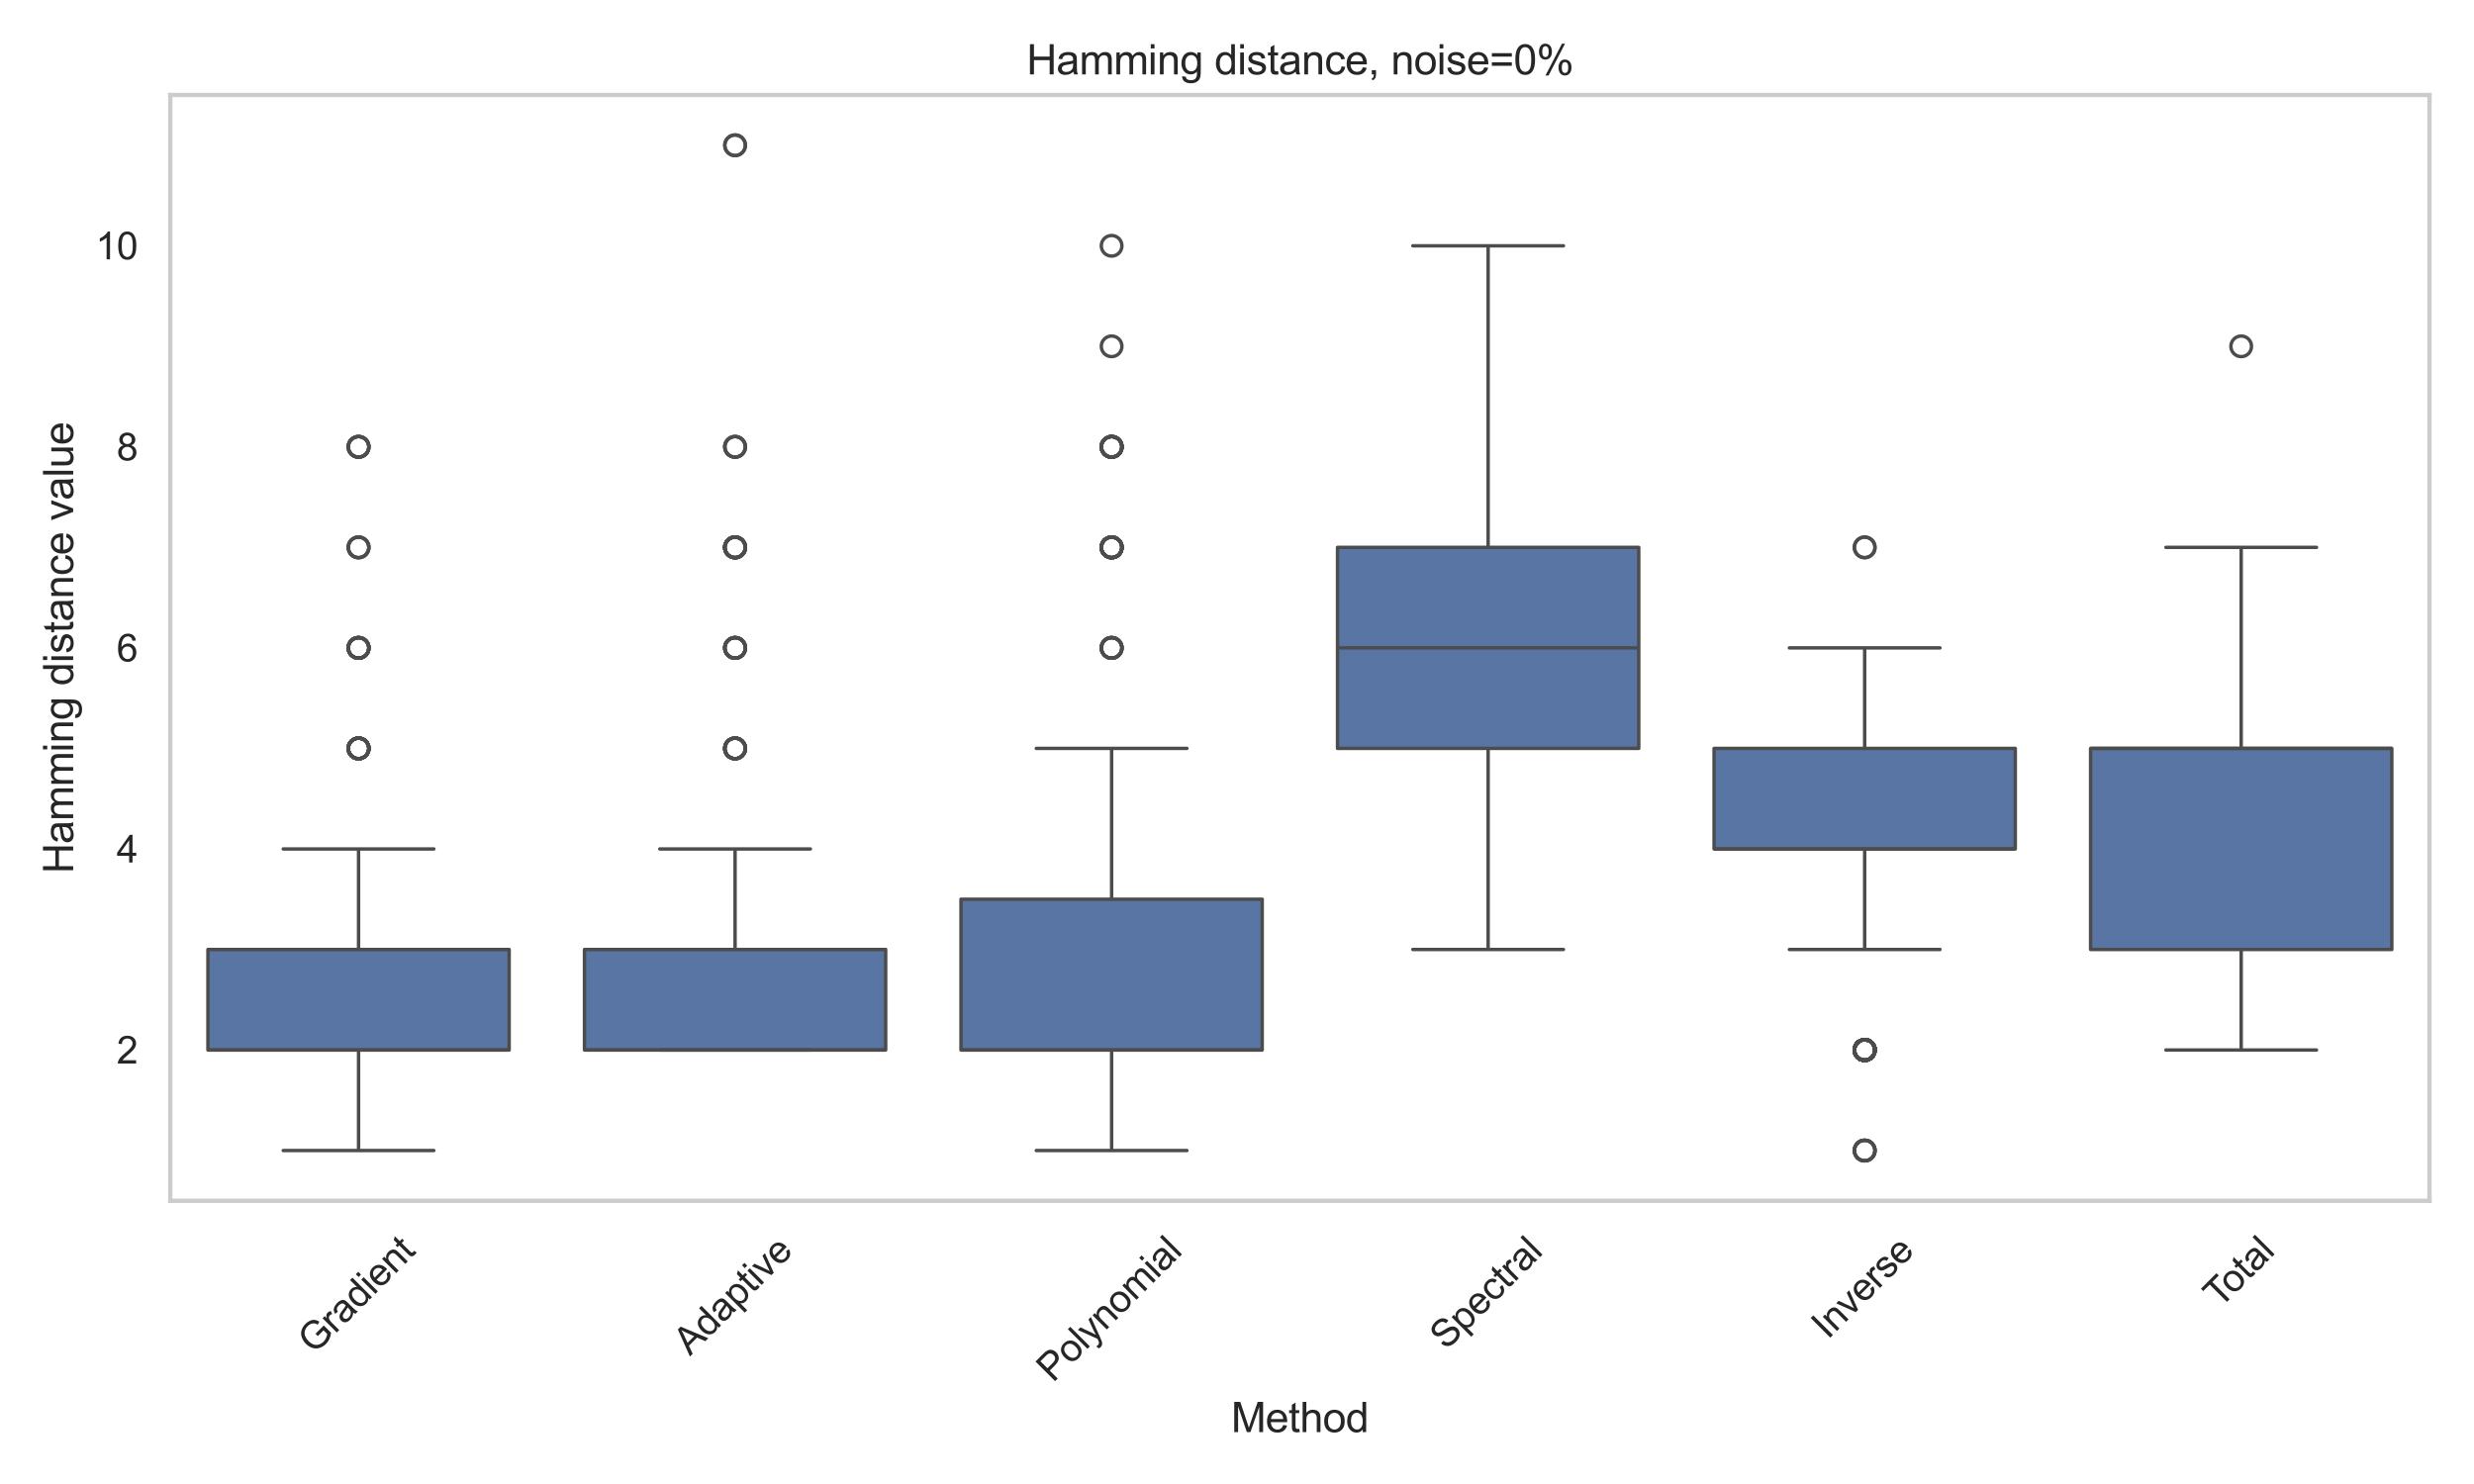 <?xml version="1.0" encoding="utf-8" standalone="no"?>
<!DOCTYPE svg PUBLIC "-//W3C//DTD SVG 1.1//EN"
  "http://www.w3.org/Graphics/SVG/1.1/DTD/svg11.dtd">
<svg xmlns:xlink="http://www.w3.org/1999/xlink" width="720pt" height="432pt" viewBox="0 0 720 432" xmlns="http://www.w3.org/2000/svg" version="1.1">
 <defs>
  <style type="text/css">*{stroke-linejoin: round; stroke-linecap: butt}</style>
 </defs>
 <g id="figure_1">
  <g id="patch_1">
   <path d="M 0 432 
L 720 432 
L 720 0 
L 0 0 
z
" style="fill: #ffffff"/>
  </g>
  <g id="axes_1">
   <g id="patch_2">
    <path d="M 49.556 349.556 
L 707.04 349.556 
L 707.04 27.656 
L 49.556 27.656 
z
" style="fill: #ffffff"/>
   </g>
   <g id="matplotlib.axis_1">
    <g id="xtick_1">
     <g id="text_1">
      <!-- Gradient -->
      <g style="fill: #262626" transform="translate(91.442 394.454) rotate(-45) scale(0.11 -0.11)">
       <defs>
        <path id="ArialMT-47" d="M 2638 1797 
L 2638 2334 
L 4578 2338 
L 4578 638 
Q 4131 281 3656 101 
Q 3181 -78 2681 -78 
Q 2006 -78 1454 211 
Q 903 500 622 1047 
Q 341 1594 341 2269 
Q 341 2938 620 3517 
Q 900 4097 1425 4378 
Q 1950 4659 2634 4659 
Q 3131 4659 3532 4498 
Q 3934 4338 4162 4050 
Q 4391 3763 4509 3300 
L 3963 3150 
Q 3859 3500 3706 3700 
Q 3553 3900 3268 4020 
Q 2984 4141 2638 4141 
Q 2222 4141 1919 4014 
Q 1616 3888 1430 3681 
Q 1244 3475 1141 3228 
Q 966 2803 966 2306 
Q 966 1694 1177 1281 
Q 1388 869 1791 669 
Q 2194 469 2647 469 
Q 3041 469 3416 620 
Q 3791 772 3984 944 
L 3984 1797 
L 2638 1797 
z
" transform="scale(0.016)"/>
        <path id="ArialMT-72" d="M 416 0 
L 416 3319 
L 922 3319 
L 922 2816 
Q 1116 3169 1280 3281 
Q 1444 3394 1641 3394 
Q 1925 3394 2219 3213 
L 2025 2691 
Q 1819 2813 1613 2813 
Q 1428 2813 1281 2702 
Q 1134 2591 1072 2394 
Q 978 2094 978 1738 
L 978 0 
L 416 0 
z
" transform="scale(0.016)"/>
        <path id="ArialMT-61" d="M 2588 409 
Q 2275 144 1986 34 
Q 1697 -75 1366 -75 
Q 819 -75 525 192 
Q 231 459 231 875 
Q 231 1119 342 1320 
Q 453 1522 633 1644 
Q 813 1766 1038 1828 
Q 1203 1872 1538 1913 
Q 2219 1994 2541 2106 
Q 2544 2222 2544 2253 
Q 2544 2597 2384 2738 
Q 2169 2928 1744 2928 
Q 1347 2928 1158 2789 
Q 969 2650 878 2297 
L 328 2372 
Q 403 2725 575 2942 
Q 747 3159 1072 3276 
Q 1397 3394 1825 3394 
Q 2250 3394 2515 3294 
Q 2781 3194 2906 3042 
Q 3031 2891 3081 2659 
Q 3109 2516 3109 2141 
L 3109 1391 
Q 3109 606 3145 398 
Q 3181 191 3288 0 
L 2700 0 
Q 2613 175 2588 409 
z
M 2541 1666 
Q 2234 1541 1622 1453 
Q 1275 1403 1131 1340 
Q 988 1278 909 1158 
Q 831 1038 831 891 
Q 831 666 1001 516 
Q 1172 366 1500 366 
Q 1825 366 2078 508 
Q 2331 650 2450 897 
Q 2541 1088 2541 1459 
L 2541 1666 
z
" transform="scale(0.016)"/>
        <path id="ArialMT-64" d="M 2575 0 
L 2575 419 
Q 2259 -75 1647 -75 
Q 1250 -75 917 144 
Q 584 363 401 755 
Q 219 1147 219 1656 
Q 219 2153 384 2558 
Q 550 2963 881 3178 
Q 1213 3394 1622 3394 
Q 1922 3394 2156 3267 
Q 2391 3141 2538 2938 
L 2538 4581 
L 3097 4581 
L 3097 0 
L 2575 0 
z
M 797 1656 
Q 797 1019 1065 703 
Q 1334 388 1700 388 
Q 2069 388 2326 689 
Q 2584 991 2584 1609 
Q 2584 2291 2321 2609 
Q 2059 2928 1675 2928 
Q 1300 2928 1048 2622 
Q 797 2316 797 1656 
z
" transform="scale(0.016)"/>
        <path id="ArialMT-69" d="M 425 3934 
L 425 4581 
L 988 4581 
L 988 3934 
L 425 3934 
z
M 425 0 
L 425 3319 
L 988 3319 
L 988 0 
L 425 0 
z
" transform="scale(0.016)"/>
        <path id="ArialMT-65" d="M 2694 1069 
L 3275 997 
Q 3138 488 2766 206 
Q 2394 -75 1816 -75 
Q 1088 -75 661 373 
Q 234 822 234 1631 
Q 234 2469 665 2931 
Q 1097 3394 1784 3394 
Q 2450 3394 2872 2941 
Q 3294 2488 3294 1666 
Q 3294 1616 3291 1516 
L 816 1516 
Q 847 969 1125 678 
Q 1403 388 1819 388 
Q 2128 388 2347 550 
Q 2566 713 2694 1069 
z
M 847 1978 
L 2700 1978 
Q 2663 2397 2488 2606 
Q 2219 2931 1791 2931 
Q 1403 2931 1139 2672 
Q 875 2413 847 1978 
z
" transform="scale(0.016)"/>
        <path id="ArialMT-6e" d="M 422 0 
L 422 3319 
L 928 3319 
L 928 2847 
Q 1294 3394 1984 3394 
Q 2284 3394 2536 3286 
Q 2788 3178 2913 3003 
Q 3038 2828 3088 2588 
Q 3119 2431 3119 2041 
L 3119 0 
L 2556 0 
L 2556 2019 
Q 2556 2363 2490 2533 
Q 2425 2703 2258 2804 
Q 2091 2906 1866 2906 
Q 1506 2906 1245 2678 
Q 984 2450 984 1813 
L 984 0 
L 422 0 
z
" transform="scale(0.016)"/>
        <path id="ArialMT-74" d="M 1650 503 
L 1731 6 
Q 1494 -44 1306 -44 
Q 1000 -44 831 53 
Q 663 150 594 308 
Q 525 466 525 972 
L 525 2881 
L 113 2881 
L 113 3319 
L 525 3319 
L 525 4141 
L 1084 4478 
L 1084 3319 
L 1650 3319 
L 1650 2881 
L 1084 2881 
L 1084 941 
Q 1084 700 1114 631 
Q 1144 563 1211 522 
Q 1278 481 1403 481 
Q 1497 481 1650 503 
z
" transform="scale(0.016)"/>
       </defs>
       <use xlink:href="#ArialMT-47"/>
       <use xlink:href="#ArialMT-72" x="77.783"/>
       <use xlink:href="#ArialMT-61" x="111.084"/>
       <use xlink:href="#ArialMT-64" x="166.699"/>
       <use xlink:href="#ArialMT-69" x="222.314"/>
       <use xlink:href="#ArialMT-65" x="244.531"/>
       <use xlink:href="#ArialMT-6e" x="300.146"/>
       <use xlink:href="#ArialMT-74" x="355.762"/>
      </g>
     </g>
    </g>
    <g id="xtick_2">
     <g id="text_2">
      <!-- Adaptive -->
      <g style="fill: #262626" transform="translate(200.804 394.891) rotate(-45) scale(0.11 -0.11)">
       <defs>
        <path id="ArialMT-41" d="M -9 0 
L 1750 4581 
L 2403 4581 
L 4278 0 
L 3588 0 
L 3053 1388 
L 1138 1388 
L 634 0 
L -9 0 
z
M 1313 1881 
L 2866 1881 
L 2388 3150 
Q 2169 3728 2063 4100 
Q 1975 3659 1816 3225 
L 1313 1881 
z
" transform="scale(0.016)"/>
        <path id="ArialMT-70" d="M 422 -1272 
L 422 3319 
L 934 3319 
L 934 2888 
Q 1116 3141 1344 3267 
Q 1572 3394 1897 3394 
Q 2322 3394 2647 3175 
Q 2972 2956 3137 2557 
Q 3303 2159 3303 1684 
Q 3303 1175 3120 767 
Q 2938 359 2589 142 
Q 2241 -75 1856 -75 
Q 1575 -75 1351 44 
Q 1128 163 984 344 
L 984 -1272 
L 422 -1272 
z
M 931 1641 
Q 931 1000 1190 694 
Q 1450 388 1819 388 
Q 2194 388 2461 705 
Q 2728 1022 2728 1688 
Q 2728 2322 2467 2637 
Q 2206 2953 1844 2953 
Q 1484 2953 1207 2617 
Q 931 2281 931 1641 
z
" transform="scale(0.016)"/>
        <path id="ArialMT-76" d="M 1344 0 
L 81 3319 
L 675 3319 
L 1388 1331 
Q 1503 1009 1600 663 
Q 1675 925 1809 1294 
L 2547 3319 
L 3125 3319 
L 1869 0 
L 1344 0 
z
" transform="scale(0.016)"/>
       </defs>
       <use xlink:href="#ArialMT-41"/>
       <use xlink:href="#ArialMT-64" x="66.699"/>
       <use xlink:href="#ArialMT-61" x="122.314"/>
       <use xlink:href="#ArialMT-70" x="177.93"/>
       <use xlink:href="#ArialMT-74" x="233.545"/>
       <use xlink:href="#ArialMT-69" x="261.328"/>
       <use xlink:href="#ArialMT-76" x="283.545"/>
       <use xlink:href="#ArialMT-65" x="333.545"/>
      </g>
     </g>
    </g>
    <g id="xtick_3">
     <g id="text_3">
      <!-- Polynomial -->
      <g style="fill: #262626" transform="translate(306.452 402.666) rotate(-45) scale(0.11 -0.11)">
       <defs>
        <path id="ArialMT-50" d="M 494 0 
L 494 4581 
L 2222 4581 
Q 2678 4581 2919 4538 
Q 3256 4481 3484 4323 
Q 3713 4166 3852 3881 
Q 3991 3597 3991 3256 
Q 3991 2672 3619 2267 
Q 3247 1863 2275 1863 
L 1100 1863 
L 1100 0 
L 494 0 
z
M 1100 2403 
L 2284 2403 
Q 2872 2403 3119 2622 
Q 3366 2841 3366 3238 
Q 3366 3525 3220 3729 
Q 3075 3934 2838 4000 
Q 2684 4041 2272 4041 
L 1100 4041 
L 1100 2403 
z
" transform="scale(0.016)"/>
        <path id="ArialMT-6f" d="M 213 1659 
Q 213 2581 725 3025 
Q 1153 3394 1769 3394 
Q 2453 3394 2887 2945 
Q 3322 2497 3322 1706 
Q 3322 1066 3130 698 
Q 2938 331 2570 128 
Q 2203 -75 1769 -75 
Q 1072 -75 642 372 
Q 213 819 213 1659 
z
M 791 1659 
Q 791 1022 1069 705 
Q 1347 388 1769 388 
Q 2188 388 2466 706 
Q 2744 1025 2744 1678 
Q 2744 2294 2464 2611 
Q 2184 2928 1769 2928 
Q 1347 2928 1069 2612 
Q 791 2297 791 1659 
z
" transform="scale(0.016)"/>
        <path id="ArialMT-6c" d="M 409 0 
L 409 4581 
L 972 4581 
L 972 0 
L 409 0 
z
" transform="scale(0.016)"/>
        <path id="ArialMT-79" d="M 397 -1278 
L 334 -750 
Q 519 -800 656 -800 
Q 844 -800 956 -737 
Q 1069 -675 1141 -563 
Q 1194 -478 1313 -144 
Q 1328 -97 1363 -6 
L 103 3319 
L 709 3319 
L 1400 1397 
Q 1534 1031 1641 628 
Q 1738 1016 1872 1384 
L 2581 3319 
L 3144 3319 
L 1881 -56 
Q 1678 -603 1566 -809 
Q 1416 -1088 1222 -1217 
Q 1028 -1347 759 -1347 
Q 597 -1347 397 -1278 
z
" transform="scale(0.016)"/>
        <path id="ArialMT-6d" d="M 422 0 
L 422 3319 
L 925 3319 
L 925 2853 
Q 1081 3097 1340 3245 
Q 1600 3394 1931 3394 
Q 2300 3394 2536 3241 
Q 2772 3088 2869 2813 
Q 3263 3394 3894 3394 
Q 4388 3394 4653 3120 
Q 4919 2847 4919 2278 
L 4919 0 
L 4359 0 
L 4359 2091 
Q 4359 2428 4304 2576 
Q 4250 2725 4106 2815 
Q 3963 2906 3769 2906 
Q 3419 2906 3187 2673 
Q 2956 2441 2956 1928 
L 2956 0 
L 2394 0 
L 2394 2156 
Q 2394 2531 2256 2718 
Q 2119 2906 1806 2906 
Q 1569 2906 1367 2781 
Q 1166 2656 1075 2415 
Q 984 2175 984 1722 
L 984 0 
L 422 0 
z
" transform="scale(0.016)"/>
       </defs>
       <use xlink:href="#ArialMT-50"/>
       <use xlink:href="#ArialMT-6f" x="66.699"/>
       <use xlink:href="#ArialMT-6c" x="122.314"/>
       <use xlink:href="#ArialMT-79" x="144.531"/>
       <use xlink:href="#ArialMT-6e" x="194.531"/>
       <use xlink:href="#ArialMT-6f" x="250.146"/>
       <use xlink:href="#ArialMT-6d" x="305.762"/>
       <use xlink:href="#ArialMT-69" x="389.062"/>
       <use xlink:href="#ArialMT-61" x="411.279"/>
       <use xlink:href="#ArialMT-6c" x="466.895"/>
      </g>
     </g>
    </g>
    <g id="xtick_4">
     <g id="text_4">
      <!-- Spectral -->
      <g style="fill: #262626" transform="translate(420.88 393.251) rotate(-45) scale(0.11 -0.11)">
       <defs>
        <path id="ArialMT-53" d="M 288 1472 
L 859 1522 
Q 900 1178 1048 958 
Q 1197 738 1509 602 
Q 1822 466 2213 466 
Q 2559 466 2825 569 
Q 3091 672 3220 851 
Q 3350 1031 3350 1244 
Q 3350 1459 3225 1620 
Q 3100 1781 2813 1891 
Q 2628 1963 1997 2114 
Q 1366 2266 1113 2400 
Q 784 2572 623 2826 
Q 463 3081 463 3397 
Q 463 3744 659 4045 
Q 856 4347 1234 4503 
Q 1613 4659 2075 4659 
Q 2584 4659 2973 4495 
Q 3363 4331 3572 4012 
Q 3781 3694 3797 3291 
L 3216 3247 
Q 3169 3681 2898 3903 
Q 2628 4125 2100 4125 
Q 1550 4125 1298 3923 
Q 1047 3722 1047 3438 
Q 1047 3191 1225 3031 
Q 1400 2872 2139 2705 
Q 2878 2538 3153 2413 
Q 3553 2228 3743 1945 
Q 3934 1663 3934 1294 
Q 3934 928 3725 604 
Q 3516 281 3123 101 
Q 2731 -78 2241 -78 
Q 1619 -78 1198 103 
Q 778 284 539 648 
Q 300 1013 288 1472 
z
" transform="scale(0.016)"/>
        <path id="ArialMT-63" d="M 2588 1216 
L 3141 1144 
Q 3050 572 2676 248 
Q 2303 -75 1759 -75 
Q 1078 -75 664 370 
Q 250 816 250 1647 
Q 250 2184 428 2587 
Q 606 2991 970 3192 
Q 1334 3394 1763 3394 
Q 2303 3394 2647 3120 
Q 2991 2847 3088 2344 
L 2541 2259 
Q 2463 2594 2264 2762 
Q 2066 2931 1784 2931 
Q 1359 2931 1093 2626 
Q 828 2322 828 1663 
Q 828 994 1084 691 
Q 1341 388 1753 388 
Q 2084 388 2306 591 
Q 2528 794 2588 1216 
z
" transform="scale(0.016)"/>
       </defs>
       <use xlink:href="#ArialMT-53"/>
       <use xlink:href="#ArialMT-70" x="66.699"/>
       <use xlink:href="#ArialMT-65" x="122.314"/>
       <use xlink:href="#ArialMT-63" x="177.93"/>
       <use xlink:href="#ArialMT-74" x="227.93"/>
       <use xlink:href="#ArialMT-72" x="255.713"/>
       <use xlink:href="#ArialMT-61" x="289.014"/>
       <use xlink:href="#ArialMT-6c" x="344.629"/>
      </g>
     </g>
    </g>
    <g id="xtick_5">
     <g id="text_5">
      <!-- Inverse -->
      <g style="fill: #262626" transform="translate(531.927 390.128) rotate(-45) scale(0.11 -0.11)">
       <defs>
        <path id="ArialMT-49" d="M 597 0 
L 597 4581 
L 1203 4581 
L 1203 0 
L 597 0 
z
" transform="scale(0.016)"/>
        <path id="ArialMT-73" d="M 197 991 
L 753 1078 
Q 800 744 1014 566 
Q 1228 388 1613 388 
Q 2000 388 2187 545 
Q 2375 703 2375 916 
Q 2375 1106 2209 1216 
Q 2094 1291 1634 1406 
Q 1016 1563 777 1677 
Q 538 1791 414 1992 
Q 291 2194 291 2438 
Q 291 2659 392 2848 
Q 494 3038 669 3163 
Q 800 3259 1026 3326 
Q 1253 3394 1513 3394 
Q 1903 3394 2198 3281 
Q 2494 3169 2634 2976 
Q 2775 2784 2828 2463 
L 2278 2388 
Q 2241 2644 2061 2787 
Q 1881 2931 1553 2931 
Q 1166 2931 1000 2803 
Q 834 2675 834 2503 
Q 834 2394 903 2306 
Q 972 2216 1119 2156 
Q 1203 2125 1616 2013 
Q 2213 1853 2448 1751 
Q 2684 1650 2818 1456 
Q 2953 1263 2953 975 
Q 2953 694 2789 445 
Q 2625 197 2315 61 
Q 2006 -75 1616 -75 
Q 969 -75 630 194 
Q 291 463 197 991 
z
" transform="scale(0.016)"/>
       </defs>
       <use xlink:href="#ArialMT-49"/>
       <use xlink:href="#ArialMT-6e" x="27.783"/>
       <use xlink:href="#ArialMT-76" x="83.398"/>
       <use xlink:href="#ArialMT-65" x="133.398"/>
       <use xlink:href="#ArialMT-72" x="189.014"/>
       <use xlink:href="#ArialMT-73" x="222.314"/>
       <use xlink:href="#ArialMT-65" x="272.314"/>
      </g>
     </g>
    </g>
    <g id="xtick_6">
     <g id="text_6">
      <!-- Total -->
      <g style="fill: #262626" transform="translate(646.048 381.049) rotate(-45) scale(0.11 -0.11)">
       <defs>
        <path id="ArialMT-54" d="M 1659 0 
L 1659 4041 
L 150 4041 
L 150 4581 
L 3781 4581 
L 3781 4041 
L 2266 4041 
L 2266 0 
L 1659 0 
z
" transform="scale(0.016)"/>
       </defs>
       <use xlink:href="#ArialMT-54"/>
       <use xlink:href="#ArialMT-6f" x="49.959"/>
       <use xlink:href="#ArialMT-74" x="105.574"/>
       <use xlink:href="#ArialMT-61" x="133.357"/>
       <use xlink:href="#ArialMT-6c" x="188.973"/>
      </g>
     </g>
    </g>
    <g id="text_7">
     <!-- Method -->
     <g style="fill: #262626" transform="translate(358.287 416.892) scale(0.12 -0.12)">
      <defs>
       <path id="ArialMT-4d" d="M 475 0 
L 475 4581 
L 1388 4581 
L 2472 1338 
Q 2622 884 2691 659 
Q 2769 909 2934 1394 
L 4031 4581 
L 4847 4581 
L 4847 0 
L 4263 0 
L 4263 3834 
L 2931 0 
L 2384 0 
L 1059 3900 
L 1059 0 
L 475 0 
z
" transform="scale(0.016)"/>
       <path id="ArialMT-68" d="M 422 0 
L 422 4581 
L 984 4581 
L 984 2938 
Q 1378 3394 1978 3394 
Q 2347 3394 2619 3248 
Q 2891 3103 3008 2847 
Q 3125 2591 3125 2103 
L 3125 0 
L 2563 0 
L 2563 2103 
Q 2563 2525 2380 2717 
Q 2197 2909 1863 2909 
Q 1613 2909 1392 2779 
Q 1172 2650 1078 2428 
Q 984 2206 984 1816 
L 984 0 
L 422 0 
z
" transform="scale(0.016)"/>
      </defs>
      <use xlink:href="#ArialMT-4d"/>
      <use xlink:href="#ArialMT-65" x="83.301"/>
      <use xlink:href="#ArialMT-74" x="138.916"/>
      <use xlink:href="#ArialMT-68" x="166.699"/>
      <use xlink:href="#ArialMT-6f" x="222.314"/>
      <use xlink:href="#ArialMT-64" x="277.93"/>
     </g>
    </g>
   </g>
   <g id="matplotlib.axis_2">
    <g id="ytick_1">
     <g id="text_8">
      <!-- 2 -->
      <g style="fill: #262626" transform="translate(33.939 309.597) scale(0.11 -0.11)">
       <defs>
        <path id="ArialMT-32" d="M 3222 541 
L 3222 0 
L 194 0 
Q 188 203 259 391 
Q 375 700 629 1000 
Q 884 1300 1366 1694 
Q 2113 2306 2375 2664 
Q 2638 3022 2638 3341 
Q 2638 3675 2398 3904 
Q 2159 4134 1775 4134 
Q 1369 4134 1125 3890 
Q 881 3647 878 3216 
L 300 3275 
Q 359 3922 746 4261 
Q 1134 4600 1788 4600 
Q 2447 4600 2831 4234 
Q 3216 3869 3216 3328 
Q 3216 3053 3103 2787 
Q 2991 2522 2730 2228 
Q 2469 1934 1863 1422 
Q 1356 997 1212 845 
Q 1069 694 975 541 
L 3222 541 
z
" transform="scale(0.016)"/>
       </defs>
       <use xlink:href="#ArialMT-32"/>
      </g>
     </g>
    </g>
    <g id="ytick_2">
     <g id="text_9">
      <!-- 4 -->
      <g style="fill: #262626" transform="translate(33.939 251.07) scale(0.11 -0.11)">
       <defs>
        <path id="ArialMT-34" d="M 2069 0 
L 2069 1097 
L 81 1097 
L 81 1613 
L 2172 4581 
L 2631 4581 
L 2631 1613 
L 3250 1613 
L 3250 1097 
L 2631 1097 
L 2631 0 
L 2069 0 
z
M 2069 1613 
L 2069 3678 
L 634 1613 
L 2069 1613 
z
" transform="scale(0.016)"/>
       </defs>
       <use xlink:href="#ArialMT-34"/>
      </g>
     </g>
    </g>
    <g id="ytick_3">
     <g id="text_10">
      <!-- 6 -->
      <g style="fill: #262626" transform="translate(33.939 192.543) scale(0.11 -0.11)">
       <defs>
        <path id="ArialMT-36" d="M 3184 3459 
L 2625 3416 
Q 2550 3747 2413 3897 
Q 2184 4138 1850 4138 
Q 1581 4138 1378 3988 
Q 1113 3794 959 3422 
Q 806 3050 800 2363 
Q 1003 2672 1297 2822 
Q 1591 2972 1913 2972 
Q 2475 2972 2870 2558 
Q 3266 2144 3266 1488 
Q 3266 1056 3080 686 
Q 2894 316 2569 119 
Q 2244 -78 1831 -78 
Q 1128 -78 684 439 
Q 241 956 241 2144 
Q 241 3472 731 4075 
Q 1159 4600 1884 4600 
Q 2425 4600 2770 4297 
Q 3116 3994 3184 3459 
z
M 888 1484 
Q 888 1194 1011 928 
Q 1134 663 1356 523 
Q 1578 384 1822 384 
Q 2178 384 2434 671 
Q 2691 959 2691 1453 
Q 2691 1928 2437 2201 
Q 2184 2475 1800 2475 
Q 1419 2475 1153 2201 
Q 888 1928 888 1484 
z
" transform="scale(0.016)"/>
       </defs>
       <use xlink:href="#ArialMT-36"/>
      </g>
     </g>
    </g>
    <g id="ytick_4">
     <g id="text_11">
      <!-- 8 -->
      <g style="fill: #262626" transform="translate(33.939 134.016) scale(0.11 -0.11)">
       <defs>
        <path id="ArialMT-38" d="M 1131 2484 
Q 781 2613 612 2850 
Q 444 3088 444 3419 
Q 444 3919 803 4259 
Q 1163 4600 1759 4600 
Q 2359 4600 2725 4251 
Q 3091 3903 3091 3403 
Q 3091 3084 2923 2848 
Q 2756 2613 2416 2484 
Q 2838 2347 3058 2040 
Q 3278 1734 3278 1309 
Q 3278 722 2862 322 
Q 2447 -78 1769 -78 
Q 1091 -78 675 323 
Q 259 725 259 1325 
Q 259 1772 486 2073 
Q 713 2375 1131 2484 
z
M 1019 3438 
Q 1019 3113 1228 2906 
Q 1438 2700 1772 2700 
Q 2097 2700 2305 2904 
Q 2513 3109 2513 3406 
Q 2513 3716 2298 3927 
Q 2084 4138 1766 4138 
Q 1444 4138 1231 3931 
Q 1019 3725 1019 3438 
z
M 838 1322 
Q 838 1081 952 856 
Q 1066 631 1291 507 
Q 1516 384 1775 384 
Q 2178 384 2440 643 
Q 2703 903 2703 1303 
Q 2703 1709 2433 1975 
Q 2163 2241 1756 2241 
Q 1359 2241 1098 1978 
Q 838 1716 838 1322 
z
" transform="scale(0.016)"/>
       </defs>
       <use xlink:href="#ArialMT-38"/>
      </g>
     </g>
    </g>
    <g id="ytick_5">
     <g id="text_12">
      <!-- 10 -->
      <g style="fill: #262626" transform="translate(27.822 75.488) scale(0.11 -0.11)">
       <defs>
        <path id="ArialMT-31" d="M 2384 0 
L 1822 0 
L 1822 3584 
Q 1619 3391 1289 3197 
Q 959 3003 697 2906 
L 697 3450 
Q 1169 3672 1522 3987 
Q 1875 4303 2022 4600 
L 2384 4600 
L 2384 0 
z
" transform="scale(0.016)"/>
        <path id="ArialMT-30" d="M 266 2259 
Q 266 3072 433 3567 
Q 600 4063 929 4331 
Q 1259 4600 1759 4600 
Q 2128 4600 2406 4451 
Q 2684 4303 2865 4023 
Q 3047 3744 3150 3342 
Q 3253 2941 3253 2259 
Q 3253 1453 3087 958 
Q 2922 463 2592 192 
Q 2263 -78 1759 -78 
Q 1097 -78 719 397 
Q 266 969 266 2259 
z
M 844 2259 
Q 844 1131 1108 757 
Q 1372 384 1759 384 
Q 2147 384 2411 759 
Q 2675 1134 2675 2259 
Q 2675 3391 2411 3762 
Q 2147 4134 1753 4134 
Q 1366 4134 1134 3806 
Q 844 3388 844 2259 
z
" transform="scale(0.016)"/>
       </defs>
       <use xlink:href="#ArialMT-31"/>
       <use xlink:href="#ArialMT-30" x="55.615"/>
      </g>
     </g>
    </g>
    <g id="text_13">
     <!-- Hamming distance value -->
     <g style="fill: #262626" transform="translate(21.297 254.3) rotate(-90) scale(0.12 -0.12)">
      <defs>
       <path id="ArialMT-48" d="M 513 0 
L 513 4581 
L 1119 4581 
L 1119 2700 
L 3500 2700 
L 3500 4581 
L 4106 4581 
L 4106 0 
L 3500 0 
L 3500 2159 
L 1119 2159 
L 1119 0 
L 513 0 
z
" transform="scale(0.016)"/>
       <path id="ArialMT-67" d="M 319 -275 
L 866 -356 
Q 900 -609 1056 -725 
Q 1266 -881 1628 -881 
Q 2019 -881 2231 -725 
Q 2444 -569 2519 -288 
Q 2563 -116 2559 434 
Q 2191 0 1641 0 
Q 956 0 581 494 
Q 206 988 206 1678 
Q 206 2153 378 2554 
Q 550 2956 876 3175 
Q 1203 3394 1644 3394 
Q 2231 3394 2613 2919 
L 2613 3319 
L 3131 3319 
L 3131 450 
Q 3131 -325 2973 -648 
Q 2816 -972 2473 -1159 
Q 2131 -1347 1631 -1347 
Q 1038 -1347 672 -1080 
Q 306 -813 319 -275 
z
M 784 1719 
Q 784 1066 1043 766 
Q 1303 466 1694 466 
Q 2081 466 2343 764 
Q 2606 1063 2606 1700 
Q 2606 2309 2336 2618 
Q 2066 2928 1684 2928 
Q 1309 2928 1046 2623 
Q 784 2319 784 1719 
z
" transform="scale(0.016)"/>
       <path id="ArialMT-20" transform="scale(0.016)"/>
       <path id="ArialMT-75" d="M 2597 0 
L 2597 488 
Q 2209 -75 1544 -75 
Q 1250 -75 995 37 
Q 741 150 617 320 
Q 494 491 444 738 
Q 409 903 409 1263 
L 409 3319 
L 972 3319 
L 972 1478 
Q 972 1038 1006 884 
Q 1059 663 1231 536 
Q 1403 409 1656 409 
Q 1909 409 2131 539 
Q 2353 669 2445 892 
Q 2538 1116 2538 1541 
L 2538 3319 
L 3100 3319 
L 3100 0 
L 2597 0 
z
" transform="scale(0.016)"/>
      </defs>
      <use xlink:href="#ArialMT-48"/>
      <use xlink:href="#ArialMT-61" x="72.217"/>
      <use xlink:href="#ArialMT-6d" x="127.832"/>
      <use xlink:href="#ArialMT-6d" x="211.133"/>
      <use xlink:href="#ArialMT-69" x="294.434"/>
      <use xlink:href="#ArialMT-6e" x="316.65"/>
      <use xlink:href="#ArialMT-67" x="372.266"/>
      <use xlink:href="#ArialMT-20" x="427.881"/>
      <use xlink:href="#ArialMT-64" x="455.664"/>
      <use xlink:href="#ArialMT-69" x="511.279"/>
      <use xlink:href="#ArialMT-73" x="533.496"/>
      <use xlink:href="#ArialMT-74" x="583.496"/>
      <use xlink:href="#ArialMT-61" x="611.279"/>
      <use xlink:href="#ArialMT-6e" x="666.895"/>
      <use xlink:href="#ArialMT-63" x="722.51"/>
      <use xlink:href="#ArialMT-65" x="772.51"/>
      <use xlink:href="#ArialMT-20" x="828.125"/>
      <use xlink:href="#ArialMT-76" x="855.908"/>
      <use xlink:href="#ArialMT-61" x="905.908"/>
      <use xlink:href="#ArialMT-6c" x="961.523"/>
      <use xlink:href="#ArialMT-75" x="983.74"/>
      <use xlink:href="#ArialMT-65" x="1039.355"/>
     </g>
    </g>
   </g>
   <g id="patch_3">
    <path d="M 60.514 305.66 
L 148.179 305.66 
L 148.179 276.397 
L 60.514 276.397 
L 60.514 305.66 
z
" clip-path="url(#peb68116146)" style="fill: #5875a4; stroke: #4c4c4c; stroke-linejoin: miter"/>
   </g>
   <g id="line2d_1">
    <path d="M 104.347 305.66 
L 104.347 334.924 
" clip-path="url(#peb68116146)" style="fill: none; stroke: #4c4c4c"/>
   </g>
   <g id="line2d_2">
    <path d="M 104.347 276.397 
L 104.347 247.133 
" clip-path="url(#peb68116146)" style="fill: none; stroke: #4c4c4c"/>
   </g>
   <g id="line2d_3">
    <path d="M 82.43 334.924 
L 126.263 334.924 
" clip-path="url(#peb68116146)" style="fill: none; stroke: #4c4c4c; stroke-linecap: round"/>
   </g>
   <g id="line2d_4">
    <path d="M 82.43 247.133 
L 126.263 247.133 
" clip-path="url(#peb68116146)" style="fill: none; stroke: #4c4c4c; stroke-linecap: round"/>
   </g>
   <g id="line2d_5">
    <defs>
     <path id="maa830566f3" d="M 0 3 
C 0.796 3 1.559 2.684 2.121 2.121 
C 2.684 1.559 3 0.796 3 0 
C 3 -0.796 2.684 -1.559 2.121 -2.121 
C 1.559 -2.684 0.796 -3 0 -3 
C -0.796 -3 -1.559 -2.684 -2.121 -2.121 
C -2.684 -1.559 -3 -0.796 -3 0 
C -3 0.796 -2.684 1.559 -2.121 2.121 
C -1.559 2.684 -0.796 3 0 3 
z
" style="stroke: #4c4c4c"/>
    </defs>
    <g clip-path="url(#peb68116146)">
     <use xlink:href="#maa830566f3" x="104.347" y="188.606" style="fill-opacity: 0; stroke: #4c4c4c"/>
     <use xlink:href="#maa830566f3" x="104.347" y="188.606" style="fill-opacity: 0; stroke: #4c4c4c"/>
     <use xlink:href="#maa830566f3" x="104.347" y="217.87" style="fill-opacity: 0; stroke: #4c4c4c"/>
     <use xlink:href="#maa830566f3" x="104.347" y="217.87" style="fill-opacity: 0; stroke: #4c4c4c"/>
     <use xlink:href="#maa830566f3" x="104.347" y="217.87" style="fill-opacity: 0; stroke: #4c4c4c"/>
     <use xlink:href="#maa830566f3" x="104.347" y="217.87" style="fill-opacity: 0; stroke: #4c4c4c"/>
     <use xlink:href="#maa830566f3" x="104.347" y="188.606" style="fill-opacity: 0; stroke: #4c4c4c"/>
     <use xlink:href="#maa830566f3" x="104.347" y="188.606" style="fill-opacity: 0; stroke: #4c4c4c"/>
     <use xlink:href="#maa830566f3" x="104.347" y="217.87" style="fill-opacity: 0; stroke: #4c4c4c"/>
     <use xlink:href="#maa830566f3" x="104.347" y="130.079" style="fill-opacity: 0; stroke: #4c4c4c"/>
     <use xlink:href="#maa830566f3" x="104.347" y="217.87" style="fill-opacity: 0; stroke: #4c4c4c"/>
     <use xlink:href="#maa830566f3" x="104.347" y="188.606" style="fill-opacity: 0; stroke: #4c4c4c"/>
     <use xlink:href="#maa830566f3" x="104.347" y="217.87" style="fill-opacity: 0; stroke: #4c4c4c"/>
     <use xlink:href="#maa830566f3" x="104.347" y="159.342" style="fill-opacity: 0; stroke: #4c4c4c"/>
     <use xlink:href="#maa830566f3" x="104.347" y="130.079" style="fill-opacity: 0; stroke: #4c4c4c"/>
     <use xlink:href="#maa830566f3" x="104.347" y="217.87" style="fill-opacity: 0; stroke: #4c4c4c"/>
     <use xlink:href="#maa830566f3" x="104.347" y="159.342" style="fill-opacity: 0; stroke: #4c4c4c"/>
     <use xlink:href="#maa830566f3" x="104.347" y="130.079" style="fill-opacity: 0; stroke: #4c4c4c"/>
     <use xlink:href="#maa830566f3" x="104.347" y="159.342" style="fill-opacity: 0; stroke: #4c4c4c"/>
     <use xlink:href="#maa830566f3" x="104.347" y="130.079" style="fill-opacity: 0; stroke: #4c4c4c"/>
     <use xlink:href="#maa830566f3" x="104.347" y="217.87" style="fill-opacity: 0; stroke: #4c4c4c"/>
     <use xlink:href="#maa830566f3" x="104.347" y="188.606" style="fill-opacity: 0; stroke: #4c4c4c"/>
     <use xlink:href="#maa830566f3" x="104.347" y="217.87" style="fill-opacity: 0; stroke: #4c4c4c"/>
     <use xlink:href="#maa830566f3" x="104.347" y="188.606" style="fill-opacity: 0; stroke: #4c4c4c"/>
    </g>
   </g>
   <g id="patch_4">
    <path d="M 170.095 305.66 
L 257.759 305.66 
L 257.759 276.397 
L 170.095 276.397 
L 170.095 305.66 
z
" clip-path="url(#peb68116146)" style="fill: #5875a4; stroke: #4c4c4c; stroke-linejoin: miter"/>
   </g>
   <g id="line2d_6">
    <path d="M 213.927 305.66 
L 213.927 305.66 
" clip-path="url(#peb68116146)" style="fill: none; stroke: #4c4c4c"/>
   </g>
   <g id="line2d_7">
    <path d="M 213.927 276.397 
L 213.927 247.133 
" clip-path="url(#peb68116146)" style="fill: none; stroke: #4c4c4c"/>
   </g>
   <g id="line2d_8">
    <path d="M 192.011 305.66 
L 235.843 305.66 
" clip-path="url(#peb68116146)" style="fill: none; stroke: #4c4c4c; stroke-linecap: round"/>
   </g>
   <g id="line2d_9">
    <path d="M 192.011 247.133 
L 235.843 247.133 
" clip-path="url(#peb68116146)" style="fill: none; stroke: #4c4c4c; stroke-linecap: round"/>
   </g>
   <g id="line2d_10">
    <g clip-path="url(#peb68116146)">
     <use xlink:href="#maa830566f3" x="213.927" y="188.606" style="fill-opacity: 0; stroke: #4c4c4c"/>
     <use xlink:href="#maa830566f3" x="213.927" y="159.342" style="fill-opacity: 0; stroke: #4c4c4c"/>
     <use xlink:href="#maa830566f3" x="213.927" y="217.87" style="fill-opacity: 0; stroke: #4c4c4c"/>
     <use xlink:href="#maa830566f3" x="213.927" y="130.079" style="fill-opacity: 0; stroke: #4c4c4c"/>
     <use xlink:href="#maa830566f3" x="213.927" y="159.342" style="fill-opacity: 0; stroke: #4c4c4c"/>
     <use xlink:href="#maa830566f3" x="213.927" y="217.87" style="fill-opacity: 0; stroke: #4c4c4c"/>
     <use xlink:href="#maa830566f3" x="213.927" y="42.288" style="fill-opacity: 0; stroke: #4c4c4c"/>
     <use xlink:href="#maa830566f3" x="213.927" y="159.342" style="fill-opacity: 0; stroke: #4c4c4c"/>
     <use xlink:href="#maa830566f3" x="213.927" y="217.87" style="fill-opacity: 0; stroke: #4c4c4c"/>
     <use xlink:href="#maa830566f3" x="213.927" y="159.342" style="fill-opacity: 0; stroke: #4c4c4c"/>
     <use xlink:href="#maa830566f3" x="213.927" y="159.342" style="fill-opacity: 0; stroke: #4c4c4c"/>
     <use xlink:href="#maa830566f3" x="213.927" y="217.87" style="fill-opacity: 0; stroke: #4c4c4c"/>
     <use xlink:href="#maa830566f3" x="213.927" y="217.87" style="fill-opacity: 0; stroke: #4c4c4c"/>
     <use xlink:href="#maa830566f3" x="213.927" y="188.606" style="fill-opacity: 0; stroke: #4c4c4c"/>
     <use xlink:href="#maa830566f3" x="213.927" y="188.606" style="fill-opacity: 0; stroke: #4c4c4c"/>
     <use xlink:href="#maa830566f3" x="213.927" y="217.87" style="fill-opacity: 0; stroke: #4c4c4c"/>
     <use xlink:href="#maa830566f3" x="213.927" y="159.342" style="fill-opacity: 0; stroke: #4c4c4c"/>
     <use xlink:href="#maa830566f3" x="213.927" y="188.606" style="fill-opacity: 0; stroke: #4c4c4c"/>
     <use xlink:href="#maa830566f3" x="213.927" y="217.87" style="fill-opacity: 0; stroke: #4c4c4c"/>
     <use xlink:href="#maa830566f3" x="213.927" y="188.606" style="fill-opacity: 0; stroke: #4c4c4c"/>
     <use xlink:href="#maa830566f3" x="213.927" y="188.606" style="fill-opacity: 0; stroke: #4c4c4c"/>
     <use xlink:href="#maa830566f3" x="213.927" y="130.079" style="fill-opacity: 0; stroke: #4c4c4c"/>
     <use xlink:href="#maa830566f3" x="213.927" y="42.288" style="fill-opacity: 0; stroke: #4c4c4c"/>
     <use xlink:href="#maa830566f3" x="213.927" y="159.342" style="fill-opacity: 0; stroke: #4c4c4c"/>
     <use xlink:href="#maa830566f3" x="213.927" y="130.079" style="fill-opacity: 0; stroke: #4c4c4c"/>
     <use xlink:href="#maa830566f3" x="213.927" y="159.342" style="fill-opacity: 0; stroke: #4c4c4c"/>
     <use xlink:href="#maa830566f3" x="213.927" y="159.342" style="fill-opacity: 0; stroke: #4c4c4c"/>
    </g>
   </g>
   <g id="patch_5">
    <path d="M 279.676 305.66 
L 367.34 305.66 
L 367.34 261.765 
L 279.676 261.765 
L 279.676 305.66 
z
" clip-path="url(#peb68116146)" style="fill: #5875a4; stroke: #4c4c4c; stroke-linejoin: miter"/>
   </g>
   <g id="line2d_11">
    <path d="M 323.508 305.66 
L 323.508 334.924 
" clip-path="url(#peb68116146)" style="fill: none; stroke: #4c4c4c"/>
   </g>
   <g id="line2d_12">
    <path d="M 323.508 261.765 
L 323.508 217.87 
" clip-path="url(#peb68116146)" style="fill: none; stroke: #4c4c4c"/>
   </g>
   <g id="line2d_13">
    <path d="M 301.592 334.924 
L 345.424 334.924 
" clip-path="url(#peb68116146)" style="fill: none; stroke: #4c4c4c; stroke-linecap: round"/>
   </g>
   <g id="line2d_14">
    <path d="M 301.592 217.87 
L 345.424 217.87 
" clip-path="url(#peb68116146)" style="fill: none; stroke: #4c4c4c; stroke-linecap: round"/>
   </g>
   <g id="line2d_15">
    <g clip-path="url(#peb68116146)">
     <use xlink:href="#maa830566f3" x="323.508" y="130.079" style="fill-opacity: 0; stroke: #4c4c4c"/>
     <use xlink:href="#maa830566f3" x="323.508" y="188.606" style="fill-opacity: 0; stroke: #4c4c4c"/>
     <use xlink:href="#maa830566f3" x="323.508" y="159.342" style="fill-opacity: 0; stroke: #4c4c4c"/>
     <use xlink:href="#maa830566f3" x="323.508" y="159.342" style="fill-opacity: 0; stroke: #4c4c4c"/>
     <use xlink:href="#maa830566f3" x="323.508" y="71.552" style="fill-opacity: 0; stroke: #4c4c4c"/>
     <use xlink:href="#maa830566f3" x="323.508" y="188.606" style="fill-opacity: 0; stroke: #4c4c4c"/>
     <use xlink:href="#maa830566f3" x="323.508" y="159.342" style="fill-opacity: 0; stroke: #4c4c4c"/>
     <use xlink:href="#maa830566f3" x="323.508" y="130.079" style="fill-opacity: 0; stroke: #4c4c4c"/>
     <use xlink:href="#maa830566f3" x="323.508" y="130.079" style="fill-opacity: 0; stroke: #4c4c4c"/>
     <use xlink:href="#maa830566f3" x="323.508" y="130.079" style="fill-opacity: 0; stroke: #4c4c4c"/>
     <use xlink:href="#maa830566f3" x="323.508" y="159.342" style="fill-opacity: 0; stroke: #4c4c4c"/>
     <use xlink:href="#maa830566f3" x="323.508" y="130.079" style="fill-opacity: 0; stroke: #4c4c4c"/>
     <use xlink:href="#maa830566f3" x="323.508" y="159.342" style="fill-opacity: 0; stroke: #4c4c4c"/>
     <use xlink:href="#maa830566f3" x="323.508" y="159.342" style="fill-opacity: 0; stroke: #4c4c4c"/>
     <use xlink:href="#maa830566f3" x="323.508" y="159.342" style="fill-opacity: 0; stroke: #4c4c4c"/>
     <use xlink:href="#maa830566f3" x="323.508" y="159.342" style="fill-opacity: 0; stroke: #4c4c4c"/>
     <use xlink:href="#maa830566f3" x="323.508" y="159.342" style="fill-opacity: 0; stroke: #4c4c4c"/>
     <use xlink:href="#maa830566f3" x="323.508" y="130.079" style="fill-opacity: 0; stroke: #4c4c4c"/>
     <use xlink:href="#maa830566f3" x="323.508" y="100.815" style="fill-opacity: 0; stroke: #4c4c4c"/>
     <use xlink:href="#maa830566f3" x="323.508" y="188.606" style="fill-opacity: 0; stroke: #4c4c4c"/>
     <use xlink:href="#maa830566f3" x="323.508" y="188.606" style="fill-opacity: 0; stroke: #4c4c4c"/>
     <use xlink:href="#maa830566f3" x="323.508" y="130.079" style="fill-opacity: 0; stroke: #4c4c4c"/>
     <use xlink:href="#maa830566f3" x="323.508" y="159.342" style="fill-opacity: 0; stroke: #4c4c4c"/>
     <use xlink:href="#maa830566f3" x="323.508" y="188.606" style="fill-opacity: 0; stroke: #4c4c4c"/>
     <use xlink:href="#maa830566f3" x="323.508" y="130.079" style="fill-opacity: 0; stroke: #4c4c4c"/>
     <use xlink:href="#maa830566f3" x="323.508" y="130.079" style="fill-opacity: 0; stroke: #4c4c4c"/>
    </g>
   </g>
   <g id="patch_6">
    <path d="M 389.256 217.87 
L 476.921 217.87 
L 476.921 159.342 
L 389.256 159.342 
L 389.256 217.87 
z
" clip-path="url(#peb68116146)" style="fill: #5875a4; stroke: #4c4c4c; stroke-linejoin: miter"/>
   </g>
   <g id="line2d_16">
    <path d="M 433.088 217.87 
L 433.088 276.397 
" clip-path="url(#peb68116146)" style="fill: none; stroke: #4c4c4c"/>
   </g>
   <g id="line2d_17">
    <path d="M 433.088 159.342 
L 433.088 71.552 
" clip-path="url(#peb68116146)" style="fill: none; stroke: #4c4c4c"/>
   </g>
   <g id="line2d_18">
    <path d="M 411.172 276.397 
L 455.005 276.397 
" clip-path="url(#peb68116146)" style="fill: none; stroke: #4c4c4c; stroke-linecap: round"/>
   </g>
   <g id="line2d_19">
    <path d="M 411.172 71.552 
L 455.005 71.552 
" clip-path="url(#peb68116146)" style="fill: none; stroke: #4c4c4c; stroke-linecap: round"/>
   </g>
   <g id="line2d_20"/>
   <g id="patch_7">
    <path d="M 498.837 247.133 
L 586.501 247.133 
L 586.501 217.87 
L 498.837 217.87 
L 498.837 247.133 
z
" clip-path="url(#peb68116146)" style="fill: #5875a4; stroke: #4c4c4c; stroke-linejoin: miter"/>
   </g>
   <g id="line2d_21">
    <path d="M 542.669 247.133 
L 542.669 276.397 
" clip-path="url(#peb68116146)" style="fill: none; stroke: #4c4c4c"/>
   </g>
   <g id="line2d_22">
    <path d="M 542.669 217.87 
L 542.669 188.606 
" clip-path="url(#peb68116146)" style="fill: none; stroke: #4c4c4c"/>
   </g>
   <g id="line2d_23">
    <path d="M 520.753 276.397 
L 564.585 276.397 
" clip-path="url(#peb68116146)" style="fill: none; stroke: #4c4c4c; stroke-linecap: round"/>
   </g>
   <g id="line2d_24">
    <path d="M 520.753 188.606 
L 564.585 188.606 
" clip-path="url(#peb68116146)" style="fill: none; stroke: #4c4c4c; stroke-linecap: round"/>
   </g>
   <g id="line2d_25">
    <g clip-path="url(#peb68116146)">
     <use xlink:href="#maa830566f3" x="542.669" y="305.66" style="fill-opacity: 0; stroke: #4c4c4c"/>
     <use xlink:href="#maa830566f3" x="542.669" y="305.66" style="fill-opacity: 0; stroke: #4c4c4c"/>
     <use xlink:href="#maa830566f3" x="542.669" y="305.66" style="fill-opacity: 0; stroke: #4c4c4c"/>
     <use xlink:href="#maa830566f3" x="542.669" y="334.924" style="fill-opacity: 0; stroke: #4c4c4c"/>
     <use xlink:href="#maa830566f3" x="542.669" y="305.66" style="fill-opacity: 0; stroke: #4c4c4c"/>
     <use xlink:href="#maa830566f3" x="542.669" y="305.66" style="fill-opacity: 0; stroke: #4c4c4c"/>
     <use xlink:href="#maa830566f3" x="542.669" y="305.66" style="fill-opacity: 0; stroke: #4c4c4c"/>
     <use xlink:href="#maa830566f3" x="542.669" y="305.66" style="fill-opacity: 0; stroke: #4c4c4c"/>
     <use xlink:href="#maa830566f3" x="542.669" y="305.66" style="fill-opacity: 0; stroke: #4c4c4c"/>
     <use xlink:href="#maa830566f3" x="542.669" y="305.66" style="fill-opacity: 0; stroke: #4c4c4c"/>
     <use xlink:href="#maa830566f3" x="542.669" y="305.66" style="fill-opacity: 0; stroke: #4c4c4c"/>
     <use xlink:href="#maa830566f3" x="542.669" y="305.66" style="fill-opacity: 0; stroke: #4c4c4c"/>
     <use xlink:href="#maa830566f3" x="542.669" y="305.66" style="fill-opacity: 0; stroke: #4c4c4c"/>
     <use xlink:href="#maa830566f3" x="542.669" y="305.66" style="fill-opacity: 0; stroke: #4c4c4c"/>
     <use xlink:href="#maa830566f3" x="542.669" y="305.66" style="fill-opacity: 0; stroke: #4c4c4c"/>
     <use xlink:href="#maa830566f3" x="542.669" y="305.66" style="fill-opacity: 0; stroke: #4c4c4c"/>
     <use xlink:href="#maa830566f3" x="542.669" y="305.66" style="fill-opacity: 0; stroke: #4c4c4c"/>
     <use xlink:href="#maa830566f3" x="542.669" y="305.66" style="fill-opacity: 0; stroke: #4c4c4c"/>
     <use xlink:href="#maa830566f3" x="542.669" y="305.66" style="fill-opacity: 0; stroke: #4c4c4c"/>
     <use xlink:href="#maa830566f3" x="542.669" y="305.66" style="fill-opacity: 0; stroke: #4c4c4c"/>
     <use xlink:href="#maa830566f3" x="542.669" y="305.66" style="fill-opacity: 0; stroke: #4c4c4c"/>
     <use xlink:href="#maa830566f3" x="542.669" y="305.66" style="fill-opacity: 0; stroke: #4c4c4c"/>
     <use xlink:href="#maa830566f3" x="542.669" y="305.66" style="fill-opacity: 0; stroke: #4c4c4c"/>
     <use xlink:href="#maa830566f3" x="542.669" y="305.66" style="fill-opacity: 0; stroke: #4c4c4c"/>
     <use xlink:href="#maa830566f3" x="542.669" y="305.66" style="fill-opacity: 0; stroke: #4c4c4c"/>
     <use xlink:href="#maa830566f3" x="542.669" y="305.66" style="fill-opacity: 0; stroke: #4c4c4c"/>
     <use xlink:href="#maa830566f3" x="542.669" y="305.66" style="fill-opacity: 0; stroke: #4c4c4c"/>
     <use xlink:href="#maa830566f3" x="542.669" y="305.66" style="fill-opacity: 0; stroke: #4c4c4c"/>
     <use xlink:href="#maa830566f3" x="542.669" y="305.66" style="fill-opacity: 0; stroke: #4c4c4c"/>
     <use xlink:href="#maa830566f3" x="542.669" y="305.66" style="fill-opacity: 0; stroke: #4c4c4c"/>
     <use xlink:href="#maa830566f3" x="542.669" y="305.66" style="fill-opacity: 0; stroke: #4c4c4c"/>
     <use xlink:href="#maa830566f3" x="542.669" y="305.66" style="fill-opacity: 0; stroke: #4c4c4c"/>
     <use xlink:href="#maa830566f3" x="542.669" y="305.66" style="fill-opacity: 0; stroke: #4c4c4c"/>
     <use xlink:href="#maa830566f3" x="542.669" y="305.66" style="fill-opacity: 0; stroke: #4c4c4c"/>
     <use xlink:href="#maa830566f3" x="542.669" y="305.66" style="fill-opacity: 0; stroke: #4c4c4c"/>
     <use xlink:href="#maa830566f3" x="542.669" y="334.924" style="fill-opacity: 0; stroke: #4c4c4c"/>
     <use xlink:href="#maa830566f3" x="542.669" y="305.66" style="fill-opacity: 0; stroke: #4c4c4c"/>
     <use xlink:href="#maa830566f3" x="542.669" y="305.66" style="fill-opacity: 0; stroke: #4c4c4c"/>
     <use xlink:href="#maa830566f3" x="542.669" y="334.924" style="fill-opacity: 0; stroke: #4c4c4c"/>
     <use xlink:href="#maa830566f3" x="542.669" y="305.66" style="fill-opacity: 0; stroke: #4c4c4c"/>
     <use xlink:href="#maa830566f3" x="542.669" y="305.66" style="fill-opacity: 0; stroke: #4c4c4c"/>
     <use xlink:href="#maa830566f3" x="542.669" y="305.66" style="fill-opacity: 0; stroke: #4c4c4c"/>
     <use xlink:href="#maa830566f3" x="542.669" y="305.66" style="fill-opacity: 0; stroke: #4c4c4c"/>
     <use xlink:href="#maa830566f3" x="542.669" y="305.66" style="fill-opacity: 0; stroke: #4c4c4c"/>
     <use xlink:href="#maa830566f3" x="542.669" y="305.66" style="fill-opacity: 0; stroke: #4c4c4c"/>
     <use xlink:href="#maa830566f3" x="542.669" y="305.66" style="fill-opacity: 0; stroke: #4c4c4c"/>
     <use xlink:href="#maa830566f3" x="542.669" y="334.924" style="fill-opacity: 0; stroke: #4c4c4c"/>
     <use xlink:href="#maa830566f3" x="542.669" y="305.66" style="fill-opacity: 0; stroke: #4c4c4c"/>
     <use xlink:href="#maa830566f3" x="542.669" y="305.66" style="fill-opacity: 0; stroke: #4c4c4c"/>
     <use xlink:href="#maa830566f3" x="542.669" y="305.66" style="fill-opacity: 0; stroke: #4c4c4c"/>
     <use xlink:href="#maa830566f3" x="542.669" y="305.66" style="fill-opacity: 0; stroke: #4c4c4c"/>
     <use xlink:href="#maa830566f3" x="542.669" y="305.66" style="fill-opacity: 0; stroke: #4c4c4c"/>
     <use xlink:href="#maa830566f3" x="542.669" y="305.66" style="fill-opacity: 0; stroke: #4c4c4c"/>
     <use xlink:href="#maa830566f3" x="542.669" y="305.66" style="fill-opacity: 0; stroke: #4c4c4c"/>
     <use xlink:href="#maa830566f3" x="542.669" y="159.342" style="fill-opacity: 0; stroke: #4c4c4c"/>
     <use xlink:href="#maa830566f3" x="542.669" y="159.342" style="fill-opacity: 0; stroke: #4c4c4c"/>
    </g>
   </g>
   <g id="patch_8">
    <path d="M 608.417 276.397 
L 696.082 276.397 
L 696.082 217.87 
L 608.417 217.87 
L 608.417 276.397 
z
" clip-path="url(#peb68116146)" style="fill: #5875a4; stroke: #4c4c4c; stroke-linejoin: miter"/>
   </g>
   <g id="line2d_26">
    <path d="M 652.25 276.397 
L 652.25 305.66 
" clip-path="url(#peb68116146)" style="fill: none; stroke: #4c4c4c"/>
   </g>
   <g id="line2d_27">
    <path d="M 652.25 217.87 
L 652.25 159.342 
" clip-path="url(#peb68116146)" style="fill: none; stroke: #4c4c4c"/>
   </g>
   <g id="line2d_28">
    <path d="M 630.334 305.66 
L 674.166 305.66 
" clip-path="url(#peb68116146)" style="fill: none; stroke: #4c4c4c; stroke-linecap: round"/>
   </g>
   <g id="line2d_29">
    <path d="M 630.334 159.342 
L 674.166 159.342 
" clip-path="url(#peb68116146)" style="fill: none; stroke: #4c4c4c; stroke-linecap: round"/>
   </g>
   <g id="line2d_30">
    <g clip-path="url(#peb68116146)">
     <use xlink:href="#maa830566f3" x="652.25" y="100.815" style="fill-opacity: 0; stroke: #4c4c4c"/>
    </g>
   </g>
   <g id="line2d_31">
    <path d="M 60.514 305.66 
L 148.179 305.66 
" clip-path="url(#peb68116146)" style="fill: none; stroke: #4c4c4c"/>
   </g>
   <g id="line2d_32">
    <path d="M 170.095 305.66 
L 257.759 305.66 
" clip-path="url(#peb68116146)" style="fill: none; stroke: #4c4c4c"/>
   </g>
   <g id="line2d_33">
    <path d="M 279.676 305.66 
L 367.34 305.66 
" clip-path="url(#peb68116146)" style="fill: none; stroke: #4c4c4c"/>
   </g>
   <g id="line2d_34">
    <path d="M 389.256 188.606 
L 476.921 188.606 
" clip-path="url(#peb68116146)" style="fill: none; stroke: #4c4c4c"/>
   </g>
   <g id="line2d_35">
    <path d="M 498.837 247.133 
L 586.501 247.133 
" clip-path="url(#peb68116146)" style="fill: none; stroke: #4c4c4c"/>
   </g>
   <g id="line2d_36">
    <path d="M 608.417 217.87 
L 696.082 217.87 
" clip-path="url(#peb68116146)" style="fill: none; stroke: #4c4c4c"/>
   </g>
   <g id="patch_9">
    <path d="M 49.556 349.556 
L 49.556 27.656 
" style="fill: none; stroke: #cccccc; stroke-width: 1.25; stroke-linejoin: miter; stroke-linecap: square"/>
   </g>
   <g id="patch_10">
    <path d="M 707.04 349.556 
L 707.04 27.656 
" style="fill: none; stroke: #cccccc; stroke-width: 1.25; stroke-linejoin: miter; stroke-linecap: square"/>
   </g>
   <g id="patch_11">
    <path d="M 49.556 349.556 
L 707.04 349.556 
" style="fill: none; stroke: #cccccc; stroke-width: 1.25; stroke-linejoin: miter; stroke-linecap: square"/>
   </g>
   <g id="patch_12">
    <path d="M 49.556 27.656 
L 707.04 27.656 
" style="fill: none; stroke: #cccccc; stroke-width: 1.25; stroke-linejoin: miter; stroke-linecap: square"/>
   </g>
   <g id="text_14">
    <!-- Hamming distance, noise=0% -->
    <g style="fill: #262626" transform="translate(298.761 21.656) scale(0.12 -0.12)">
     <defs>
      <path id="ArialMT-2c" d="M 569 0 
L 569 641 
L 1209 641 
L 1209 0 
Q 1209 -353 1084 -570 
Q 959 -788 688 -906 
L 531 -666 
Q 709 -588 793 -436 
Q 878 -284 888 0 
L 569 0 
z
" transform="scale(0.016)"/>
      <path id="ArialMT-3d" d="M 3381 2694 
L 356 2694 
L 356 3219 
L 3381 3219 
L 3381 2694 
z
M 3381 1303 
L 356 1303 
L 356 1828 
L 3381 1828 
L 3381 1303 
z
" transform="scale(0.016)"/>
      <path id="ArialMT-25" d="M 372 3481 
Q 372 3972 619 4315 
Q 866 4659 1334 4659 
Q 1766 4659 2048 4351 
Q 2331 4044 2331 3447 
Q 2331 2866 2045 2552 
Q 1759 2238 1341 2238 
Q 925 2238 648 2547 
Q 372 2856 372 3481 
z
M 1350 4272 
Q 1141 4272 1002 4090 
Q 863 3909 863 3425 
Q 863 2984 1003 2804 
Q 1144 2625 1350 2625 
Q 1563 2625 1702 2806 
Q 1841 2988 1841 3469 
Q 1841 3913 1700 4092 
Q 1559 4272 1350 4272 
z
M 1353 -169 
L 3859 4659 
L 4316 4659 
L 1819 -169 
L 1353 -169 
z
M 3334 1075 
Q 3334 1569 3581 1911 
Q 3828 2253 4300 2253 
Q 4731 2253 5014 1945 
Q 5297 1638 5297 1041 
Q 5297 459 5011 145 
Q 4725 -169 4303 -169 
Q 3888 -169 3611 142 
Q 3334 453 3334 1075 
z
M 4316 1866 
Q 4103 1866 3964 1684 
Q 3825 1503 3825 1019 
Q 3825 581 3965 400 
Q 4106 219 4313 219 
Q 4528 219 4667 400 
Q 4806 581 4806 1063 
Q 4806 1506 4665 1686 
Q 4525 1866 4316 1866 
z
" transform="scale(0.016)"/>
     </defs>
     <use xlink:href="#ArialMT-48"/>
     <use xlink:href="#ArialMT-61" x="72.217"/>
     <use xlink:href="#ArialMT-6d" x="127.832"/>
     <use xlink:href="#ArialMT-6d" x="211.133"/>
     <use xlink:href="#ArialMT-69" x="294.434"/>
     <use xlink:href="#ArialMT-6e" x="316.65"/>
     <use xlink:href="#ArialMT-67" x="372.266"/>
     <use xlink:href="#ArialMT-20" x="427.881"/>
     <use xlink:href="#ArialMT-64" x="455.664"/>
     <use xlink:href="#ArialMT-69" x="511.279"/>
     <use xlink:href="#ArialMT-73" x="533.496"/>
     <use xlink:href="#ArialMT-74" x="583.496"/>
     <use xlink:href="#ArialMT-61" x="611.279"/>
     <use xlink:href="#ArialMT-6e" x="666.895"/>
     <use xlink:href="#ArialMT-63" x="722.51"/>
     <use xlink:href="#ArialMT-65" x="772.51"/>
     <use xlink:href="#ArialMT-2c" x="828.125"/>
     <use xlink:href="#ArialMT-20" x="855.908"/>
     <use xlink:href="#ArialMT-6e" x="883.691"/>
     <use xlink:href="#ArialMT-6f" x="939.307"/>
     <use xlink:href="#ArialMT-69" x="994.922"/>
     <use xlink:href="#ArialMT-73" x="1017.139"/>
     <use xlink:href="#ArialMT-65" x="1067.139"/>
     <use xlink:href="#ArialMT-3d" x="1122.754"/>
     <use xlink:href="#ArialMT-30" x="1181.152"/>
     <use xlink:href="#ArialMT-25" x="1236.768"/>
    </g>
   </g>
  </g>
 </g>
 <defs>
  <clipPath id="peb68116146">
   <rect x="49.556" y="27.656" width="657.484" height="321.9"/>
  </clipPath>
 </defs>
</svg>
